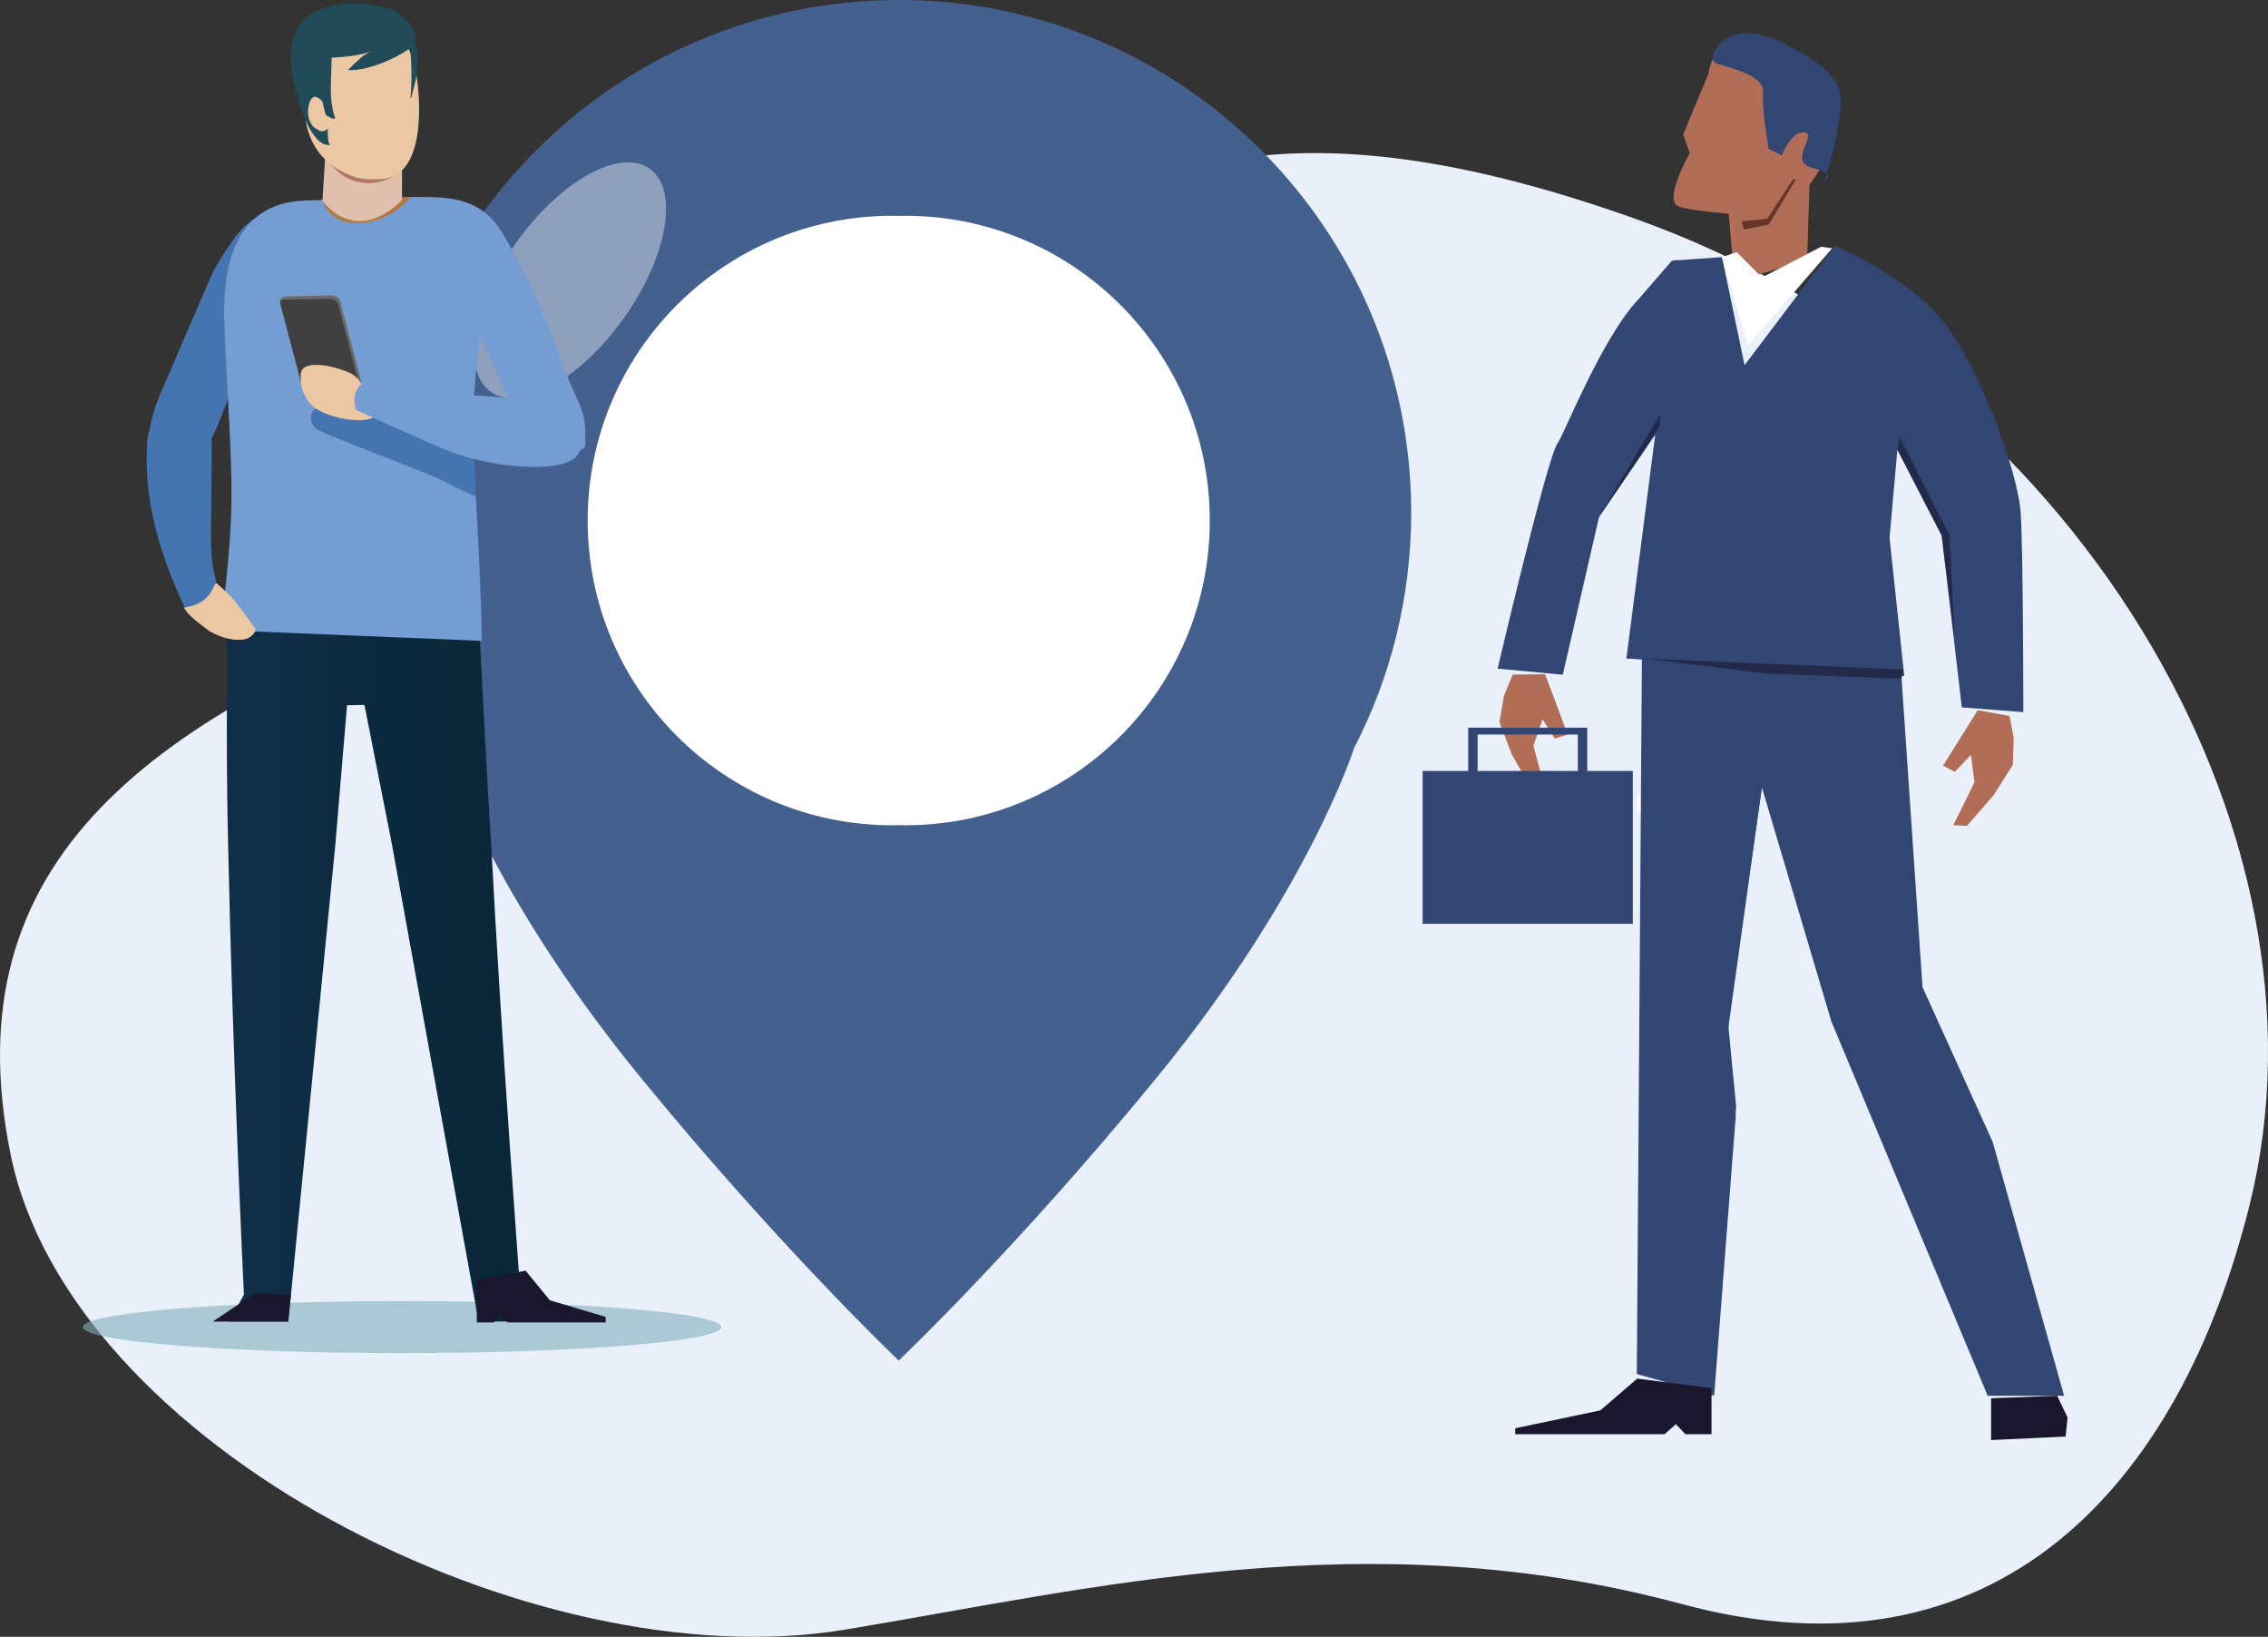 <?xml version="1.0" encoding="utf-8"?>
<!-- Generator: Adobe Illustrator 27.6.1, SVG Export Plug-In . SVG Version: 6.00 Build 0)  -->
<svg version="1.1" id="Calque_1" xmlns="http://www.w3.org/2000/svg" xmlns:xlink="http://www.w3.org/1999/xlink" x="0px" y="0px"
	 viewBox="0 0 454.47 327.91" style="enable-background:new 0 0 454.47 327.91;" xml:space="preserve">
<rect x="0" y="0" width="454.47" height="327.91" fill="#333333" stroke="none"/>
<style type="text/css">
	.st0{fill:#E9F0FA;}
	.st1{fill:#FFFFFF;}
	.st2{fill:#44608F;}
	.st3{opacity:0.4;fill:#FFFFFF;}
	.st4{opacity:0.6;fill:#82AFBB;}
	.st5{fill:#484A86;}
	.st6{fill:url(#SVGID_1_);}
	.st7{fill:#4575B1;}
	.st8{fill:#749DD3;}
	.st9{fill:#6A6A69;}
	.st10{fill:#3F403F;}
	.st11{fill:#EBC7A4;}
	.st12{fill:#B17B44;}
	.st13{fill:#E0BFAC;}
	.st14{fill:#B07862;}
	.st15{fill:#214B59;}
	.st16{fill:#19162D;}
	.st17{enable-background:new    ;}
	.st18{fill:#FDFDFE;}
	.st19{fill:#B16D56;}
	.st20{fill:#324673;}
	.st21{fill:#64362A;}
	.st22{fill:#1A162E;}
	.st23{opacity:0.6;fill:#1A162E;}
</style>
<g>
	<g>
		<path class="st0" d="M98.86,118.12C200.43,81.49,200.57-1.35,327.6,43.8c88,31.28,141.79,122.59,123.21,197.48
			c-14.01,56.49-50.88,97.03-113.74,80.08c-62.86-16.95-118.12-3.1-167.8,5.12C106.75,336.82,13.91,289.77,2.09,231.1
			C-9.73,172.43,29.45,143.15,98.86,118.12z"/>
	</g>
	<g>
		<circle class="st1" cx="181.59" cy="103" r="68.68"/>
		<path class="st2" d="M282.78,102.7C282.78,45.98,236.8,0,180.09,0S77.39,45.98,77.39,102.7c0,17.02,4.14,33.07,11.47,47.2h0
			c0,0,9.12,28.81,39.45,65.88c28.08,34.31,51.78,56.78,51.78,56.78s23.7-22.47,51.78-56.78c30.33-37.06,39.45-65.88,39.45-65.88h0
			C278.64,135.76,282.78,119.71,282.78,102.7z M181.37,165.33c-0.43,0-0.86-0.02-1.28-0.03c-0.43,0.01-0.85,0.03-1.28,0.03
			c-33.72,0-61.05-27.33-61.05-61.05c0-33.72,27.33-61.05,61.05-61.05c0.43,0,0.86,0.02,1.28,0.03c0.43-0.01,0.85-0.03,1.28-0.03
			c33.72,0,61.05,27.33,61.05,61.05C242.42,138,215.09,165.33,181.37,165.33z"/>
		
			<ellipse transform="matrix(0.581 -0.814 0.814 0.581 2.125 116.504)" class="st3" cx="114.26" cy="56.19" rx="27.44" ry="13.17"/>
	</g>
	<g>
		<ellipse class="st4" cx="80.56" cy="265.86" rx="63.96" ry="5.21"/>
		<path class="st5" d="M72.99,137.92c0.21,0,0.4-0.13,0.45-0.34l3.17-11.59c0.07-0.24-0.08-0.5-0.33-0.56
			c-0.25-0.06-0.51,0.08-0.57,0.32l-3.17,11.59c-0.07,0.24,0.08,0.5,0.33,0.56C72.91,137.91,72.95,137.92,72.99,137.92z"/>
		<linearGradient id="SVGID_1_" gradientUnits="userSpaceOnUse" x1="45.453" y1="192.575" x2="109.966" y2="192.575">
			<stop  offset="0" style="stop-color:#102E47"/>
			<stop  offset="1" style="stop-color:#082635"/>
		</linearGradient>
		<path class="st6" d="M45.75,121.83l50.01-1.43c0.52,9.22,1.74,34.66,2.67,48.77c2.03,39.46,5.84,89.68,5.84,89.68l5.69,5.89H95.9
			l-17.36-95.57l-5.51-27.95l-3.49,0.07l-2.34,27.88l-9.42,95.57H45.94l2.94-5.38c0,0-2.18-44.48-3.17-90.2
			C45.38,156.8,45.33,133.37,45.75,121.83z"/>
		<path class="st7" d="M29.47,88.87c0.04-0.85,0.19-1.85,0.51-2.8c0.46-3.25,1.81-6.4,3.15-9.5c2.99-6.93,5.97-13.86,8.96-20.79
			c1.13-2.63,3.34-6,5.12-8.39c3.75-5.06,9.32-6.72,16.34-6.69c3.27,0.01-5.45,13.18-7.53,16.4c-3.08,4.76-4.08,10.53-8.87,19.52
			c-1.6,3.01-2.88,7.67-4.75,11.21c0.04,0.65,0.04,1.31,0.04,1.95c-0.05,4.64-0.09,9.29-0.14,13.93c-0.04,4.2-0.19,8.12,0.87,12.21
			c0.43,1.65-0.2,3.38-1.75,4.58c-2.32,1.79-4.22,1.64-4.22,1.64c-2.92-6.28-5.42-12.75-6.73-19.39c-0.28-1.42-0.51-2.85-0.68-4.29
			C29.4,95.27,29.3,92.07,29.47,88.87z"/>
		<path class="st8" d="M44.5,126.24l52.06,2.15c-0.14-9.14-0.77-21.87-1.23-28.91c-0.04-0.45-0.06-0.89-0.07-1.3
			c-0.32-4.53-0.5-8.97-0.44-13.72c0-0.47,0-0.94,0.02-1.41c0.04-1.86,0.14-3.78,0.29-5.77c0.24-3.23,0.6-6.65,1.14-10.37
			c0.75-5.19,3.99-12.5,3.15-16.5c-1.05-4.85-5.37-8.61-10.64-10.15c-1.93-0.58-3.99-0.86-6.07-0.79l-21.63,0.71
			c-14.91,0.49-16.51,14.84-16.13,24.71c0.3,7.82,0.81,15.64,1.17,23.47c0.45,10.66,0.4,16.02-0.66,26.61
			C45.15,118.06,44.56,123.09,44.5,126.24z"/>
		<path class="st7" d="M64.07,86.33c6.56,2.93,22.36,8.64,25.58,10.42c1.78,0.98,3.7,1.91,5.69,2.73c-0.04-0.45-0.06-0.89-0.07-1.3
			c-0.32-4.53-0.5-8.97-0.44-13.72c-6.4-1.42-13.12-3.32-17.53-5.16c-1.77-0.72-8.08-4.19-9.29-2.25c-0.9,1.47-2.82,3.15-4.6,4.53
			C61.68,82.91,62.03,85.42,64.07,86.33z"/>
		<path class="st9" d="M56.12,60.32c-0.01,0.14,0,0.28,0.03,0.43l4.2,15.91c0.2,0.74,1.02,1.32,1.83,1.29l9.08-0.21
			c0.3-0.02,0.57-0.1,0.77-0.24l0-0.02c0.32-0.25,0.47-0.65,0.34-1.11l-4.19-15.93c-0.19-0.72-1.01-1.3-1.82-1.27l-9.08,0.21
			C56.64,59.4,56.19,59.78,56.12,60.32z"/>
		<path class="st10" d="M56.12,60.32c-0.01,0.14,0,0.28,0.03,0.43l4.2,15.91c0.2,0.74,1.02,1.32,1.83,1.29l9.08-0.21
			c0.3-0.02,0.57-0.1,0.77-0.24l0-0.02c0.03-0.14,0.02-0.28-0.03-0.43l-4.19-15.93c-0.19-0.72-1.01-1.3-1.84-1.28l-9.08,0.21
			C56.58,60.08,56.32,60.16,56.12,60.32z"/>
		<path class="st11" d="M70.04,74.68c3.1,1.35,3.58,5.73,4.8,7.29c1.47,1.89-1.53,2.5-4.79,2.1c-2.92-0.36-6.49-1.59-7.66-2.97
			c-0.98-1.17-2.25-2.56-2.13-6.1C60.35,72.11,65.99,72.92,70.04,74.68z"/>
		<path class="st8" d="M72.14,77.19c1.19-1.35,2.45-0.36,4.21,0.16c6.31,1.89,17.24,1.42,25.4,2.39c-0.55-1.3-1.07-2.55-1.56-3.65
			c-4.82-10.95-7.66-15.57-9.51-19.49c-1.73-3.66-9.61-16.99-6.38-17.09c8.22-0.27,13.08,1.59,16.42,7.25
			c7.02,11.88,10.5,22.03,12.82,28.28c1.5,4.04,3.43,6.63,3.71,10.55c0.01,0.11,0.01,2.65,0.02,2.77c0.09,1.87-0.24,1.03-1.19,2.11
			c-0.1,0.19-0.18,0.38-0.29,0.57c-2.14,3.79-16.43,3.07-26.01-0.75c-4.54-1.81-18.42-8.16-18.42-8.16S70.19,79.41,72.14,77.19z"/>
		<path class="st12" d="M64.63,40.06c0.12,0.47,0.29,0.89,0.52,1.3c1.13,2.15,3.61,3.48,6.87,3.37c3.76-0.12,7.57-2.13,10.12-4.98
			c0.09-0.09,0.18-0.2,0.26-0.29L64.63,40.06z"/>
		<path class="st13" d="M80.56,29.08v10.97c0,0-8.31,9.39-15.94,0.22l0.67-11.19H80.56z"/>
		<path class="st14" d="M72.43,36.58c0.2,0.03,0.41,0.05,0.61,0.07c2.56,0.2,4.92-0.55,6.83-2.15c0.17-0.15,0.18-0.4,0.01-0.56
			c-0.17-0.16-0.45-0.18-0.62-0.03c-1.74,1.46-3.88,2.13-6.18,1.96c-2.41-0.19-4.47-1.35-6.12-3.47c-0.14-0.18-0.42-0.23-0.61-0.11
			c-0.2,0.12-0.24,0.37-0.1,0.55C67.9,34.94,70.03,36.23,72.43,36.58z"/>
		<path class="st11" d="M83.67,16.6c1,8.95-0.13,18.62-6.94,19.25c-7.09,0.66-14.57-3.51-15.57-12.46c-1-8.95,3.66-17.4,10.4-18.87
			C78.3,3.05,82.67,7.66,83.67,16.6z"/>
		<path class="st15" d="M83.07,8.43c0.32-0.84,0.22-1.83-0.47-2.94c-0.14-0.22-0.3-0.45-0.49-0.68c-0.79-1.03-1.94-1.99-2.98-2.82
			C79.09,1.99,79.05,1.99,79.02,2C73.86,0.37,67.9-0.02,63.23,2.3c-2.28,1.1-3.55,2.75-4.14,4.65c-1.21,2.56-0.85,6.69-0.19,9.8
			c0.18,0.85,0.38,1.61,0.58,2.26c0.91,2.98,2.07,7.02,4.48,9.28c0.5,0.41,1.31,0.83,2.05,0.74c0.04-0.01,0.07-0.01,0.11-0.02
			c-0.09-0.13-0.17-0.28-0.25-0.43c-0.24-0.9-0.19-1.92-0.19-2.81c-0.37,0.34-0.66,0.51-1,0.53c-0.33,0.03-0.69-0.1-1.18-0.4
			c-1.28-0.7-1.72-2.05-1.78-3.45c0-0.36,0.06-0.99,0.21-1.59c0.01-0.01,0.01-0.02,0.01-0.03c0.11-0.43,0.28-0.83,0.52-1.1
			c0.19-0.21,0.41-0.35,0.7-0.35c0.39,0,1.07,0.51,1.41,0.94c0.03,0.04,0.05,0.08,0.08,0.11c0.07,0.43,0.17,0.85,0.27,1.26
			c0.11,0.48,0.25,0.96,0.4,1.42c0.57,0.28,1.14,0.66,1.77,0.73l0.02-0.31c-0.9-2.58-0.88-5.3-0.78-8.03
			c0.02-0.66,0.06-1.33,0.08-1.99c0.02-0.62,0.04-1.23,0.04-1.85l-0.01-0.1c2.81-0.18,5.66-0.36,8.07-1.39
			c-0.94,0.42-1.73,0.99-2.45,1.63c-0.25,0.21-0.48,0.43-0.71,0.65c-0.56,0.53-1.1,1.07-1.65,1.58c3.19,0.23,7.97-1.56,11.21-3.55
			c0.47-0.29,0.9-0.58,1.29-0.87l0.01,0.01l0.01,0.02c0.06,0.7,0.11,1.41,0.14,2.14c0.14,2.56,0.15,5.22-0.1,7.81
			c0.04,0,0.1,0.01,0.15,0.01c0.13-0.68,0.32-1.35,0.51-2.02c0.25-0.9,0.48-1.81,0.55-2.77C83.63,12.95,84.07,10.17,83.07,8.43z"/>
		<path class="st11" d="M45.82,119.05C45.82,119.05,45.34,119.04,45.82,119.05c-0.78-0.72-1.63-1.53-2.47-2.26
			c-0.11,0.14-0.26,0.25-0.34,0.42c-1.03,2.08-2.02,3.84-6.17,4.53c0.7,1.09,1.36,1.94,5.18,4.72c2.81,1.6,4.99,1.85,6.74,1.66
			c1.41-0.15,2.49-1.36,2.47-2.12C49.26,123.35,47.2,120.36,45.82,119.05z"/>
		<polygon class="st16" points="51.19,259.03 58.3,259.44 57.69,264.75 42.64,264.75 		"/>
		<polygon class="st16" points="121.37,264.93 101.73,264.93 100.24,263.06 98.99,264.93 95.55,264.93 95.55,256.33 105.32,254.56 
			110.18,260.49 121.37,263.82 		"/>
	</g>
	<g>
		<g id="XMLID_90_" class="st17">
			<path id="XMLID_91_" class="st18" d="M337.36,169.27h-3.53v-6.43h-5.75v-3.64h5.75v-6.43h3.53v6.43h5.75v3.64h-5.75V169.27z"/>
		</g>
		<path class="st19" d="M362.59,37.01c0,0,7.3-8.91,5.16-19.15c-1.13-5.4-15.13-9.39-19.92-9.39c-4.79,0-5.46,6.26-5.46,6.26
			s-4.36,10.32-5.07,12.24l1.29,3.73c0,0-5.27,9.21-2.35,10.61c1.73,0.82,10.15,1.5,10.15,1.5l1.2,13.63l14.52-4.34L362.59,37.01z"
			/>
		<path class="st20" d="M353.3,18.55c0.31-3.23-5.63-4.73-9.17-5.76c-2.25-0.65-0.08-4.33,2.75-5.56
			c5.24-2.28,12.81,2.69,12.81,2.69s7.72,3.52,8.94,8.41s-3.05,17.91-3.05,17.91s2.87-1.36-2.33-2.59s1.12-6.85-1.67-7.12
			s-4.53,4.63-4.53,4.63l-2.66-1.38C354.39,29.78,353,21.78,353.3,18.55z"/>
		<polygon class="st21" points="359.85,35.95 354.43,44.99 349.47,45.97 348.93,44.34 354.13,43.83 359.27,35.95 		"/>
		<polygon class="st20" points="327.99,275.26 343.49,279.6 347.83,223.36 346.09,207.62 353.05,157.73 366.97,204.61 398.3,279.62 
			413.61,279.62 399.31,228.79 385.24,197.75 380.89,133.62 348.01,131.57 329.03,129.6 		"/>
		<path class="st20" d="M300.1,133.95c0,0,9.92-42.27,12.01-45.15c1.32-1.82,8.95-21.27,16.29-28.94l6.64-7.65l0.76-0.05
			c0.13-0.13,0.2-0.2,0.2-0.2l-0.02,0.19l9.08-0.64l4.52,21.65l18.09-23.93c0,0,14.04,5.94,21.41,14.78s15.32,30.45,15.84,38.8
			c0.52,8.35,0.52,39.85,0.52,39.85l-12.32-0.95l-4.04-34.44l-8.88-17.19l-1.57,17.69l2.96,27.68l-55.69-3.52l6.26-48.56l0.13,2.84
			l-11.87,17.37l-7.26,31.59L300.1,133.95z"/>
		<polygon class="st20" points="344.69,204.94 346.15,222.53 342.96,278.09 347.9,221.68 346.29,205.11 353.05,157.73 351.13,151.2 
					"/>
		<line class="st20" x1="375.5" y1="207.79" x2="380.72" y2="213.15"/>
		<polygon class="st22" points="303.62,287.32 333.56,287.32 335.82,285.31 337.73,287.32 342.96,287.32 342.96,278.09 
			328.08,276.18 320.68,282.55 303.62,286.13 		"/>
		<polygon class="st22" points="398.99,288.49 413.91,287.79 414.31,283.97 412.22,279.62 398.99,280.12 		"/>
		<polygon class="st1" points="350.29,69.18 367.14,49.74 364.92,49.44 353.05,55.6 348.01,50.51 345.05,51.52 		"/>
		<polygon class="st19" points="389.35,153.4 391.73,154.62 394.94,151.23 395.66,156.72 391.4,165.33 394.16,165.43 399.49,159.29 
			403.33,153.22 403.52,147.9 402.67,143.43 396.29,142.28 		"/>
		<polygon class="st23" points="381.07,135.96 354.44,134.96 329.55,131.95 381.42,134.12 		"/>
		<polygon class="st23" points="391.68,127.71 389.07,107.27 380.2,90.09 380.72,87.74 390.63,107.22 		"/>
		<line class="st20" x1="377.68" y1="206.62" x2="385.84" y2="214.64"/>
		<line class="st20" x1="331.12" y1="205.11" x2="336.34" y2="210.47"/>
		<polygon class="st23" points="332.69,82.98 332.6,85.37 320.42,103.6 		"/>
		<polygon class="st19" points="314.15,147.15 311.56,147.96 309.11,144.1 307.27,149.37 309.7,158.54 306.97,158.18 302.99,151.26 
			300.46,144.65 301.37,139.4 303.12,135.14 309.61,135.07 		"/>
		<path class="st20" d="M285.07,154.45v30.62h42.12v-30.62h-9.13v-8.67H294.2v8.67H285.07z M316.17,154.45h-20.08v-7.3h20.08V154.45
			z"/>
	</g>
</g>
<g>
</g>
<g>
</g>
<g>
</g>
<g>
</g>
<g>
</g>
<g>
</g>
</svg>
